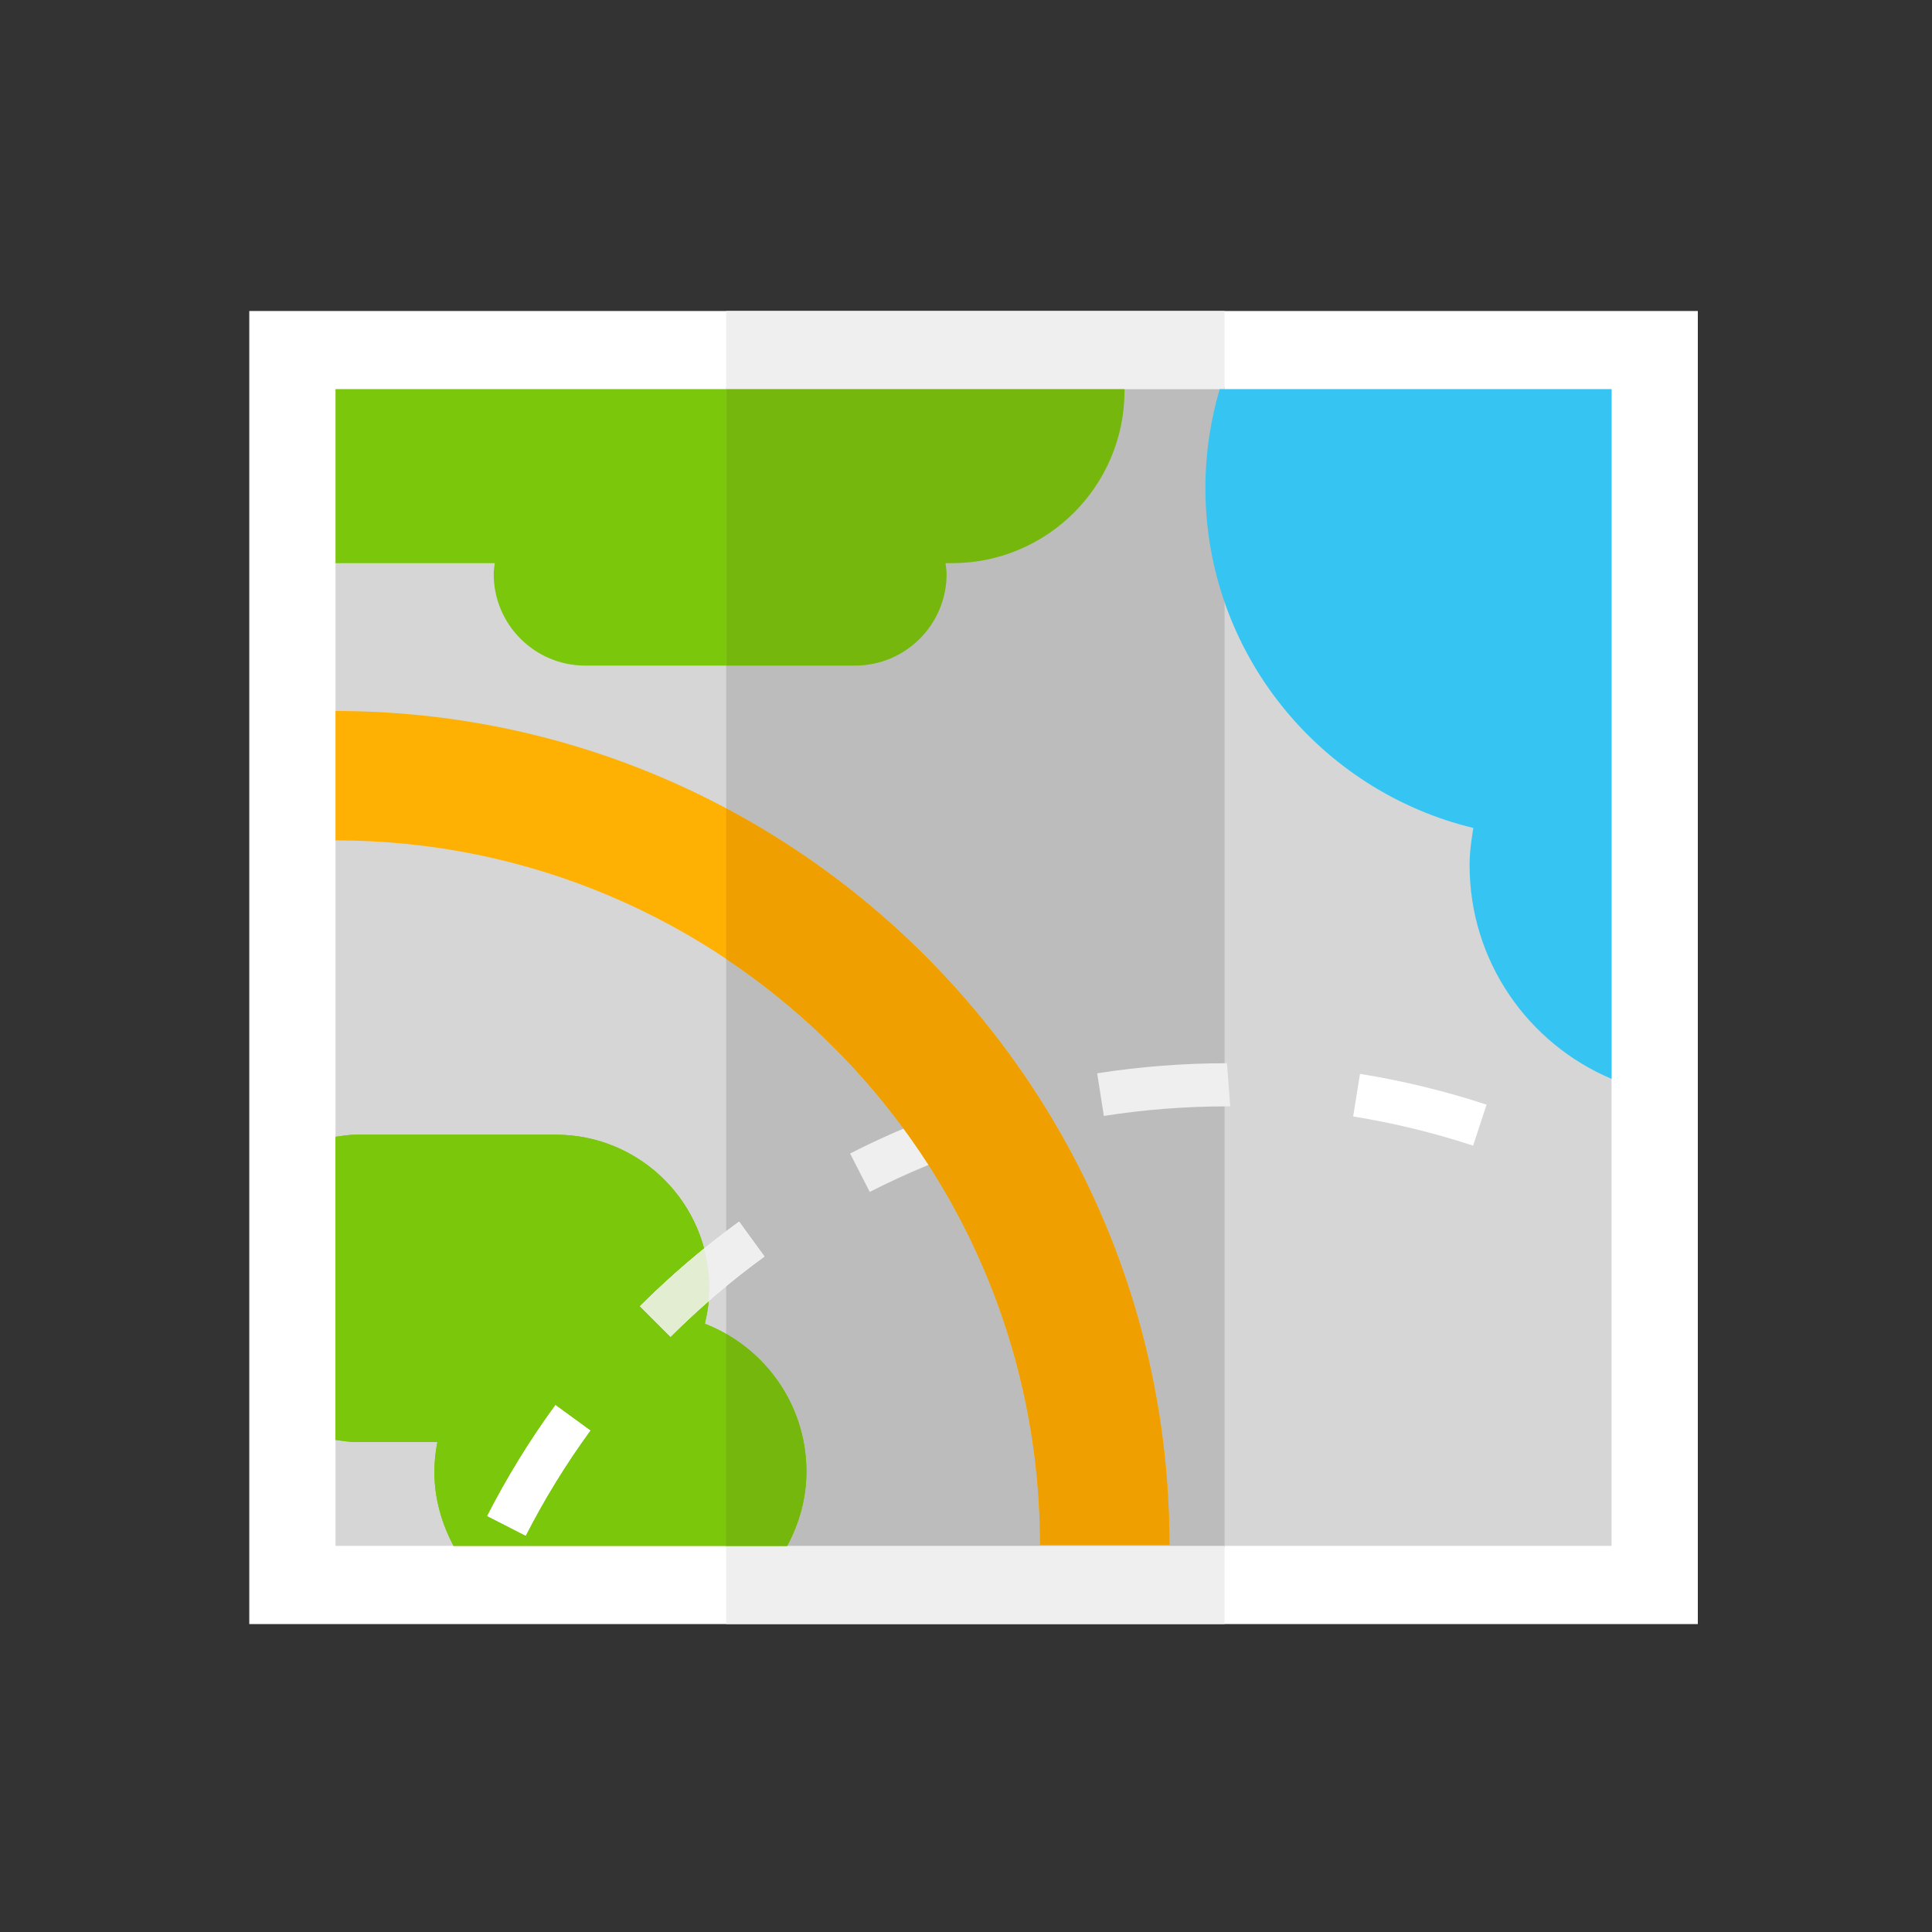 <?xml version="1.0" encoding="utf-8"?><!DOCTYPE svg PUBLIC "-//W3C//DTD SVG 1.1//EN" "http://www.w3.org/Graphics/SVG/1.1/DTD/svg11.dtd"><svg version="1.1" id="Unlocked" xmlns="http://www.w3.org/2000/svg" xmlns:xlink="http://www.w3.org/1999/xlink" x="0px" y="0px" width="110px" height="110px" viewBox="0 0 110 110" enable-background="new 0 0 110 110" xml:space="preserve"><rect x="0" y="0" width="110" height="110" fill="#333333" stroke="none"/><rect x="14.193" y="17.707" fill="#FFFFFF" width="82.474" height="74.761"/><rect x="19.104" y="22.159" fill="#D6D6D6" width="72.651" height="65.856"/><path fill="#7AC70C" d="M19.104,22.159v9.905h9.067c-0.024,0.204-0.062,0.404-0.062,0.614c0,2.882,2.336,5.219,5.219,5.219h15.349	c2.882,0,5.219-2.336,5.219-5.219c0-0.21-0.038-0.41-0.062-0.614h0.369c5.425,0,9.823-4.398,9.823-9.823v-0.082H19.104z"/><rect x="41.344" y="22.046" fill="#BCBCBC" width="28.378" height="66.045"/><rect x="41.344" y="17.707" fill="#EFEFEF" width="28.378" height="4.452"/><rect x="41.344" y="88.015" fill="#EFEFEF" width="28.378" height="4.452"/><path fill="#75B70D" d="M41.344,37.897h7.333c2.882,0,5.219-2.336,5.219-5.219c0-0.21-0.038-0.41-0.062-0.614h0.369	c5.425,0,9.823-4.398,9.823-9.823v-0.082H41.344V37.897z"/><path fill="#FFFFFF" d="M84.64,62.895c-2.343-0.771-4.768-1.361-7.207-1.753l-0.389,2.425c2.31,0.372,4.607,0.931,6.828,1.662	L84.64,62.895z"/><path fill="#EFEFEF" d="M55.255,62.835c-2.35,0.763-4.655,1.718-6.854,2.841l1.118,2.187c2.082-1.064,4.266-1.969,6.494-2.692	L55.255,62.835z"/><path fill="#EFEFEF" d="M70.045,62.992l-0.187-2.456c-2.477,0-4.964,0.193-7.389,0.573l0.379,2.427c2.3-0.361,4.66-0.544,7.01-0.544	H70.045z"/><g><path fill="#FFB103" d="M66.584,87.959h-7.367c0-22.117-17.994-40.111-40.113-40.111v-7.367 C45.285,40.481,66.584,61.78,66.584,87.959z"/></g><path fill="#EF9F00" d="M41.344,46.028v8.569c10.767,7.2,17.873,19.465,17.873,33.361h7.367	C66.584,69.811,56.345,54.016,41.344,46.028z"/><path fill="#36C5F2" d="M68.63,27.767c0,9.399,6.506,17.258,15.255,19.374c-0.113,0.693-0.213,1.39-0.213,2.115	c0,5.475,3.335,10.17,8.084,12.169V22.159H69.443C68.922,23.94,68.63,25.818,68.63,27.767z"/><path fill="#7AC70C" d="M40.132,75.368c0.154-0.65,0.256-1.319,0.256-2.015c0-4.832-3.917-8.749-8.749-8.749H20.281	c-0.403,0-0.788,0.066-1.177,0.119v17.26c0.389,0.053,0.774,0.119,1.177,0.119h4.621c-0.104,0.548-0.17,1.11-0.17,1.688	c0,1.535,0.418,2.959,1.092,4.226h18.996c0.675-1.267,1.092-2.691,1.092-4.226C45.913,79.946,43.51,76.683,40.132,75.368z"/><path fill="#7AC70C" d="M40.132,75.368c0.154-0.65,0.256-1.319,0.256-2.015c0-4.832-3.917-8.749-8.749-8.749H20.281	c-0.403,0-0.788,0.066-1.177,0.119v17.26c0.389,0.053,0.774,0.119,1.177,0.119h4.621c-0.104,0.548-0.17,1.11-0.17,1.688	c0,1.535,0.418,2.959,1.092,4.226h18.996c0.675-1.267,1.092-2.691,1.092-4.226C45.913,79.946,43.51,76.683,40.132,75.368z"/><path fill="#75B70D" d="M41.344,75.946v12.069h3.477c0.674-1.267,1.092-2.691,1.092-4.226C45.914,80.424,44.07,77.503,41.344,75.946	z"/><path fill="#FFFFFF" d="M31.625,80.002c-1.456,1.995-2.76,4.119-3.883,6.313l2.187,1.118c1.062-2.079,2.3-4.093,3.681-5.985	L31.625,80.002z"/><path fill="#FFFFFF" d="M42.081,69.554c-1.995,1.451-3.892,3.072-5.638,4.816l1.736,1.736c1.655-1.654,3.453-3.19,5.346-4.566	L42.081,69.554z"/><path fill="#FFFFFF" d="M31.625,80.002c-1.456,1.995-2.76,4.119-3.883,6.313l2.187,1.118c1.062-2.079,2.3-4.093,3.681-5.985	L31.625,80.002z"/><path fill="#EFEFEF" d="M42.081,69.554c-1.995,1.451-3.892,3.072-5.638,4.816l1.736,1.736c1.655-1.654,3.453-3.19,5.346-4.566	L42.081,69.554z"/><path fill="#E3EDD1" d="M38.179,76.106c0.694-0.693,1.417-1.36,2.158-2.008c0.024-0.246,0.051-0.492,0.051-0.745	c0-0.78-0.112-1.533-0.304-2.253c-1.268,1.03-2.49,2.12-3.641,3.27L38.179,76.106z"/></svg>